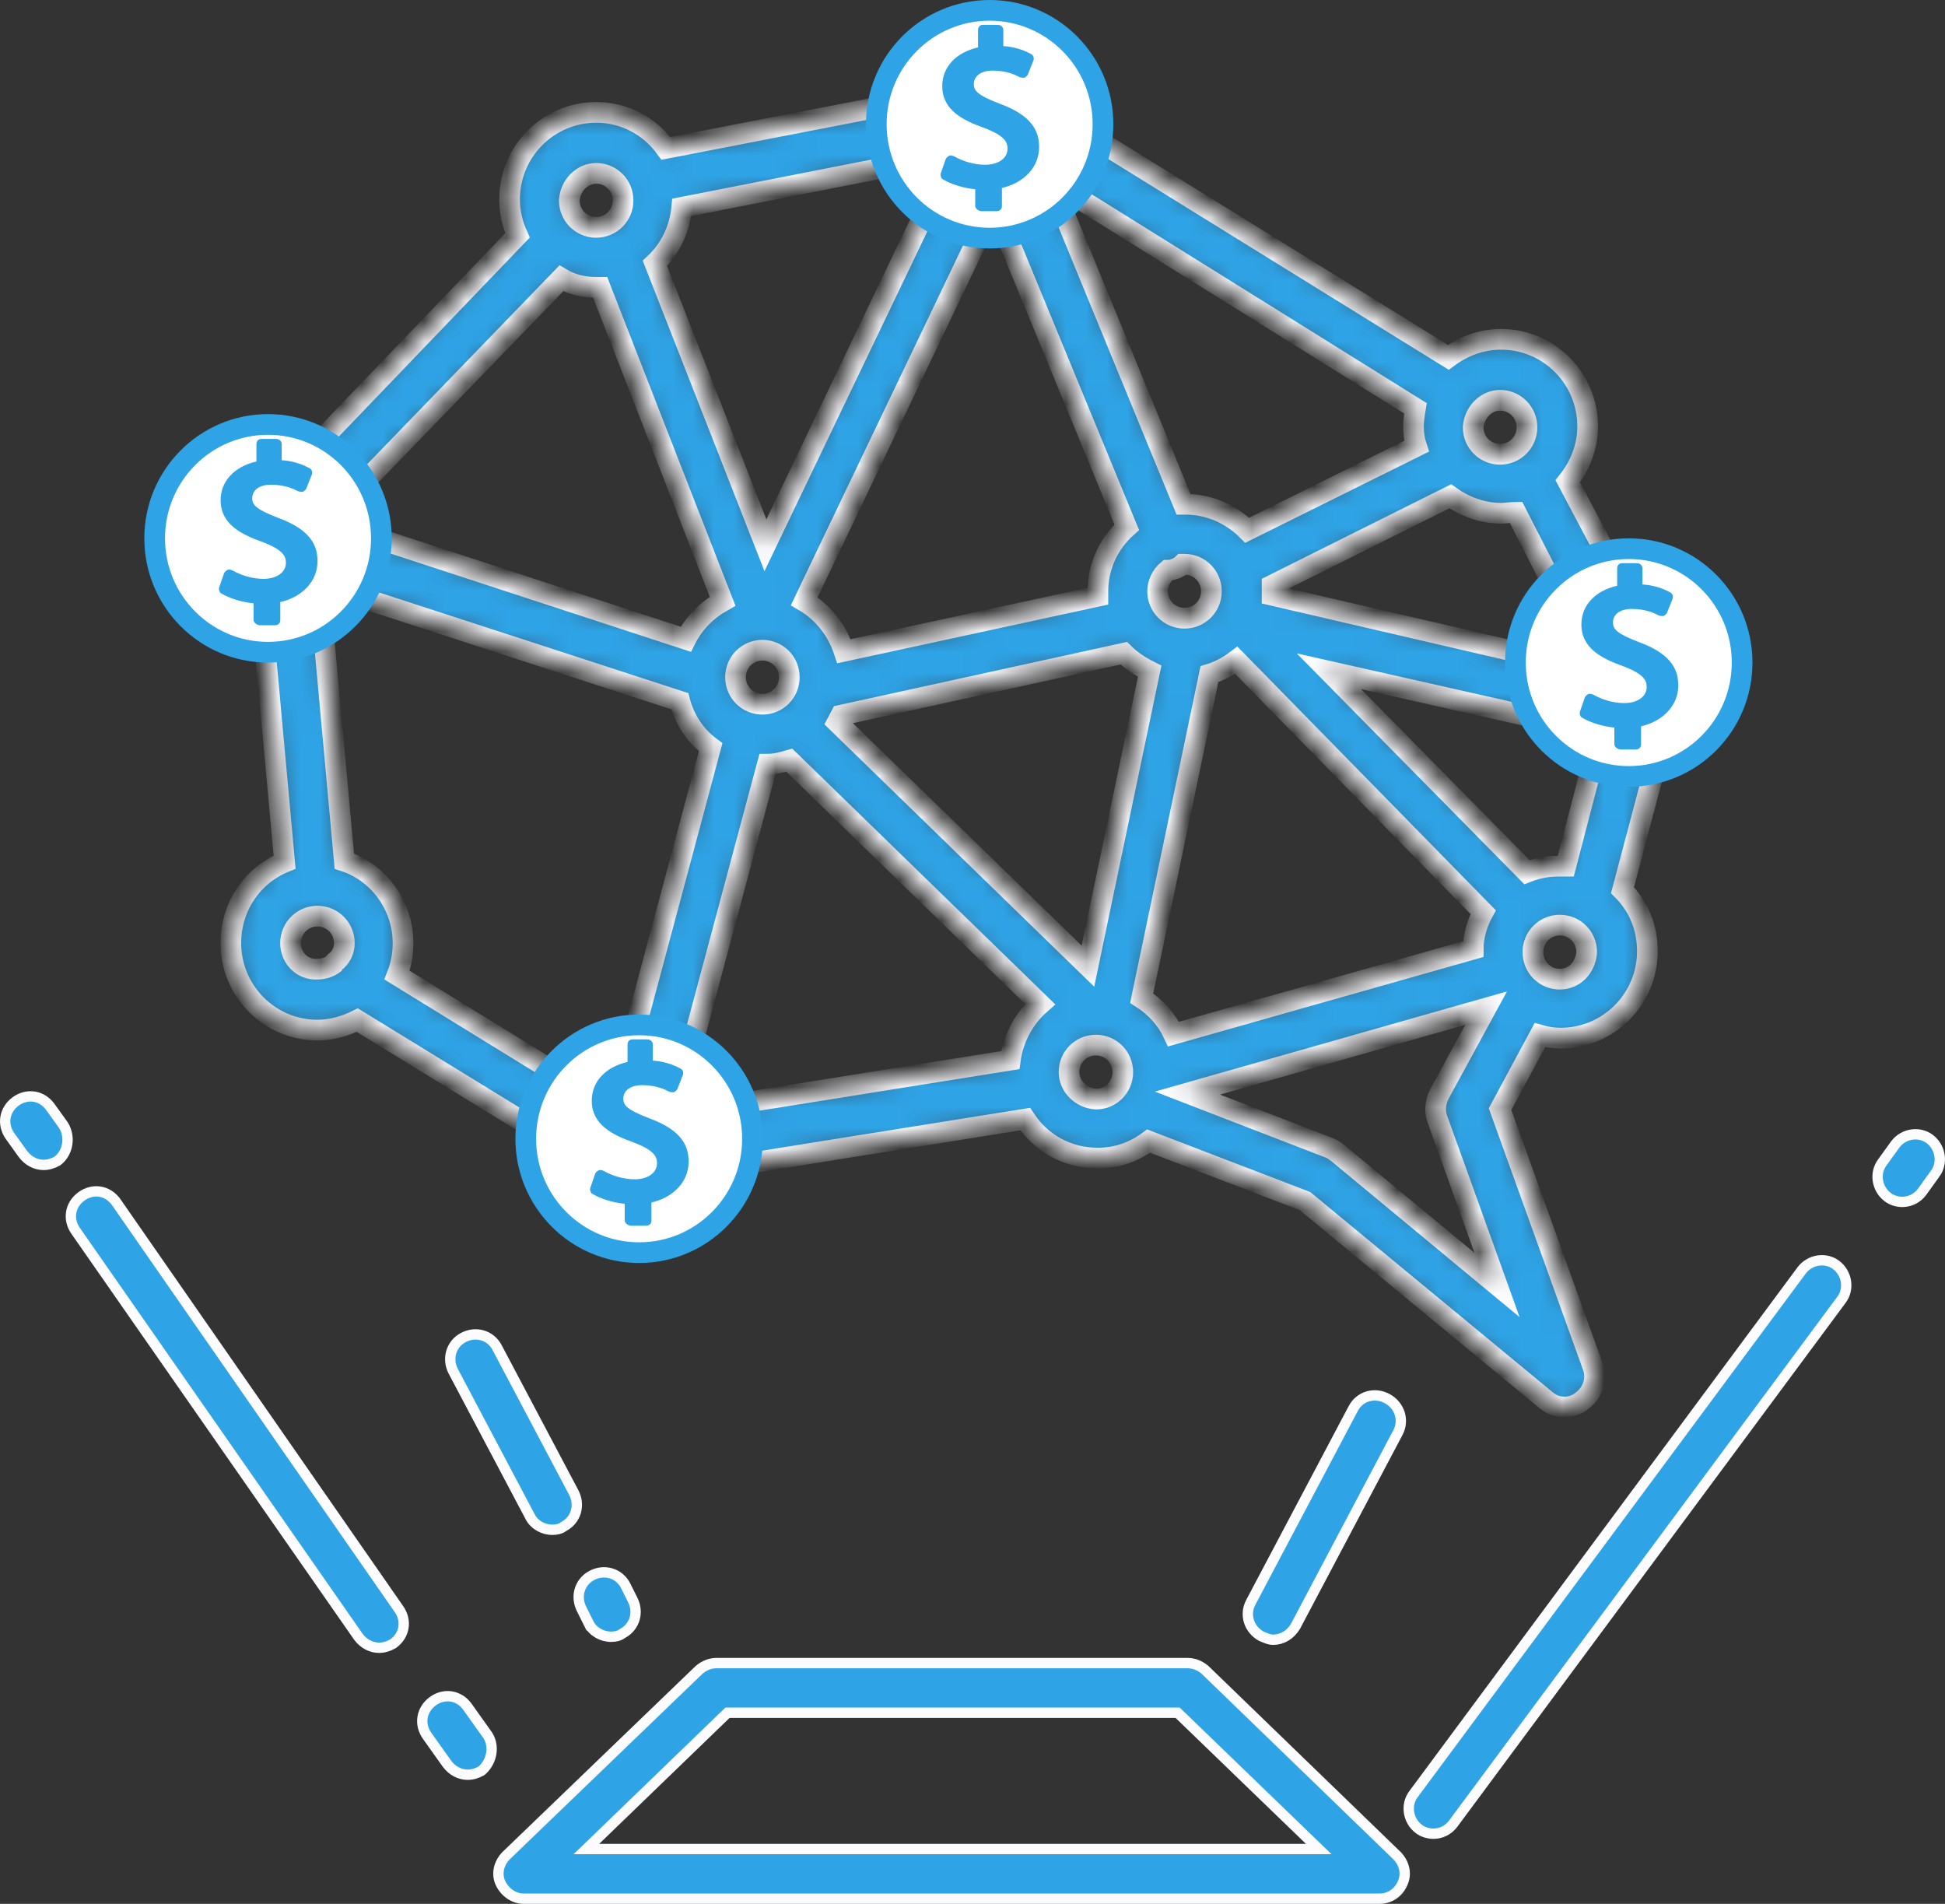 <svg width="94" height="92" viewBox="0 0 94 92" fill="none" xmlns="http://www.w3.org/2000/svg">
<rect x="0" y="0" width="94" height="92" fill="#333333" stroke="none"/>
<mask id="path-1-inside-1" fill="white">
<path d="M12.696 30.068L13.754 41.663C12.215 42.291 11.156 43.788 11.156 45.575C11.156 47.894 13.033 49.778 15.342 49.778C16.015 49.778 16.689 49.585 17.266 49.295L26.792 55.141C27.177 57.025 28.861 58.474 30.881 58.474C32.373 58.474 33.672 57.701 34.442 56.493L49.548 54.078C50.318 55.237 51.569 55.962 53.06 55.962C53.974 55.962 54.792 55.672 55.514 55.141L63.067 58.039L74.71 67.653C74.998 67.894 75.287 67.991 75.624 67.991C75.912 67.991 76.201 67.894 76.442 67.701C76.971 67.314 77.212 66.638 76.971 66.01L72.497 53.595L74.421 50.02C74.758 50.117 75.095 50.165 75.431 50.165C77.741 50.165 79.617 48.281 79.617 45.962C79.617 44.803 79.184 43.788 78.414 43.015L80.05 36.832C81.782 36.3 83.081 34.706 83.081 32.822C83.081 30.503 81.205 28.619 78.895 28.619C78.799 28.619 78.703 28.619 78.607 28.619L75.768 23.257C76.346 22.532 76.73 21.614 76.73 20.6C76.73 18.281 74.854 16.397 72.545 16.397C71.583 16.397 70.717 16.735 69.995 17.267L51.809 6.011C51.713 3.789 49.885 2.001 47.624 2.001C45.748 2.001 44.16 3.257 43.631 4.948L32.181 7.17C31.411 6.107 30.208 5.431 28.813 5.431C26.503 5.431 24.627 7.315 24.627 9.634C24.627 10.262 24.771 10.842 25.012 11.373L14.813 22.001C14.572 21.953 14.284 21.904 14.043 21.904C11.734 21.904 9.857 23.788 9.857 26.107C9.857 27.943 11.012 29.537 12.696 30.068ZM28.813 13.885C28.861 13.885 28.909 13.885 29.005 13.885L34.923 29.054C34.153 29.489 33.528 30.117 33.143 30.89L18.229 26.011C18.229 25.093 17.892 24.223 17.363 23.547L27.129 13.45C27.61 13.74 28.187 13.885 28.813 13.885ZM68.456 21.566L60.277 25.624C59.507 24.851 58.449 24.368 57.294 24.368C57.246 24.368 57.246 24.368 57.198 24.368L50.847 8.909C50.847 8.861 50.895 8.861 50.895 8.813L68.407 19.73C68.359 20.02 68.311 20.31 68.311 20.6C68.311 20.938 68.359 21.276 68.456 21.566ZM75.143 34.899C75.576 35.672 76.249 36.3 77.019 36.687L75.672 41.856C75.576 41.856 75.48 41.856 75.335 41.856C74.806 41.856 74.277 41.952 73.796 42.146L64.222 32.435L75.143 34.899ZM71.679 44.078C71.39 44.609 71.198 45.237 71.198 45.865L56.717 49.972C56.38 49.247 55.851 48.667 55.177 48.233L58.449 32.581C58.93 32.435 59.363 32.194 59.748 31.904L71.679 44.078ZM48.827 51.228L34.923 53.45C34.73 52.435 34.153 51.517 33.335 50.938L37.088 36.928C37.473 36.928 37.809 36.832 38.146 36.735L50.27 48.522C49.5 49.199 48.971 50.165 48.827 51.228ZM27.273 52.097L19.191 47.121C19.383 46.638 19.479 46.107 19.479 45.575C19.479 43.74 18.277 42.146 16.641 41.614L15.582 30.02C16.256 29.779 16.785 29.344 17.266 28.812L32.854 33.885C33.095 34.803 33.624 35.576 34.345 36.107L30.593 50.117C29.198 50.213 27.995 50.986 27.273 52.097ZM54.311 31.566C54.648 31.904 55.081 32.194 55.562 32.435L52.579 46.687L40.455 34.899C40.504 34.803 40.6 34.658 40.648 34.561L54.311 31.566ZM56.861 27.46C56.957 27.411 57.053 27.363 57.15 27.267C57.198 27.267 57.198 27.267 57.246 27.267C57.968 27.267 58.545 27.846 58.545 28.571C58.545 29.296 57.968 29.875 57.246 29.875C56.524 29.875 55.947 29.296 55.947 28.571C55.947 28.184 56.139 27.798 56.428 27.556C56.62 27.556 56.717 27.508 56.861 27.46ZM36.847 34.03C36.126 34.03 35.548 33.45 35.548 32.725C35.548 32.001 36.126 31.421 36.847 31.421C37.569 31.421 38.146 32.001 38.146 32.725C38.146 33.45 37.569 34.03 36.847 34.03ZM54.455 25.479C53.59 26.252 53.06 27.363 53.06 28.571C53.06 28.668 53.06 28.764 53.06 28.812L40.792 31.469C40.455 30.455 39.782 29.585 38.868 29.054L47.816 10.358C47.961 10.358 48.105 10.358 48.201 10.31L54.455 25.479ZM45.074 9.489L36.992 26.349L31.651 12.726C32.373 12.049 32.854 11.083 32.95 10.02L43.775 7.895C44.112 8.523 44.545 9.102 45.074 9.489ZM14.043 45.575C14.043 44.851 14.62 44.271 15.342 44.271C16.064 44.271 16.641 44.851 16.641 45.575C16.641 45.914 16.497 46.203 16.304 46.397C16.208 46.445 16.16 46.493 16.112 46.59C15.919 46.735 15.631 46.831 15.342 46.831C14.62 46.88 14.043 46.3 14.043 45.575ZM30.833 55.575C30.112 55.575 29.534 54.996 29.534 54.271C29.534 53.546 30.112 52.967 30.833 52.967C31.555 52.967 32.132 53.546 32.132 54.271C32.132 54.996 31.555 55.575 30.833 55.575ZM51.665 51.807C51.665 51.083 52.242 50.503 52.964 50.503C53.686 50.503 54.263 51.083 54.263 51.807C54.263 52.532 53.686 53.112 52.964 53.112C52.242 53.063 51.665 52.484 51.665 51.807ZM64.655 55.72C64.51 55.624 64.414 55.527 64.27 55.479L57.39 52.822L71.823 48.716L69.562 52.87C69.37 53.257 69.321 53.691 69.466 54.078L72.352 62.097L64.655 55.72ZM75.383 47.315C74.662 47.315 74.084 46.735 74.084 46.01C74.084 45.286 74.662 44.706 75.383 44.706C76.105 44.706 76.682 45.286 76.682 46.01C76.634 46.735 76.105 47.315 75.383 47.315ZM80.098 32.919C80.098 33.643 79.521 34.223 78.799 34.223C78.078 34.223 77.5 33.643 77.5 32.919C77.5 32.194 78.078 31.614 78.799 31.614C79.521 31.614 80.098 32.194 80.098 32.919ZM74.806 31.856L61.48 28.764C61.48 28.716 61.48 28.668 61.48 28.571C61.48 28.474 61.48 28.378 61.48 28.281L70.091 23.982C70.765 24.465 71.631 24.803 72.545 24.803C72.785 24.803 73.026 24.755 73.266 24.755L75.912 29.924C75.335 30.455 74.998 31.083 74.806 31.856ZM72.497 19.344C73.218 19.344 73.796 19.924 73.796 20.648C73.796 21.373 73.218 21.953 72.497 21.953C71.775 21.953 71.198 21.373 71.198 20.648C71.246 19.924 71.823 19.344 72.497 19.344ZM47.624 4.9C48.346 4.9 48.923 5.479 48.923 6.204C48.923 6.639 48.73 7.025 48.394 7.218C48.346 7.267 48.297 7.267 48.249 7.315C48.057 7.412 47.864 7.46 47.672 7.46C46.95 7.46 46.373 6.88 46.373 6.156C46.373 5.479 46.95 4.9 47.624 4.9ZM28.813 8.378C29.534 8.378 30.112 8.958 30.112 9.682C30.112 10.407 29.534 10.986 28.813 10.986C28.091 10.986 27.514 10.407 27.514 9.682C27.562 8.958 28.139 8.378 28.813 8.378ZM14.043 24.851C14.765 24.851 15.342 25.431 15.342 26.155C15.342 26.88 14.765 27.46 14.043 27.46C13.321 27.46 12.744 26.88 12.744 26.155C12.744 25.383 13.321 24.851 14.043 24.851Z"/>
</mask>
<path d="M12.696 30.068L13.754 41.663C12.215 42.291 11.156 43.788 11.156 45.575C11.156 47.894 13.033 49.778 15.342 49.778C16.015 49.778 16.689 49.585 17.266 49.295L26.792 55.141C27.177 57.025 28.861 58.474 30.881 58.474C32.373 58.474 33.672 57.701 34.442 56.493L49.548 54.078C50.318 55.237 51.569 55.962 53.06 55.962C53.974 55.962 54.792 55.672 55.514 55.141L63.067 58.039L74.71 67.653C74.998 67.894 75.287 67.991 75.624 67.991C75.912 67.991 76.201 67.894 76.442 67.701C76.971 67.314 77.212 66.638 76.971 66.01L72.497 53.595L74.421 50.02C74.758 50.117 75.095 50.165 75.431 50.165C77.741 50.165 79.617 48.281 79.617 45.962C79.617 44.803 79.184 43.788 78.414 43.015L80.05 36.832C81.782 36.3 83.081 34.706 83.081 32.822C83.081 30.503 81.205 28.619 78.895 28.619C78.799 28.619 78.703 28.619 78.607 28.619L75.768 23.257C76.346 22.532 76.73 21.614 76.73 20.6C76.73 18.281 74.854 16.397 72.545 16.397C71.583 16.397 70.717 16.735 69.995 17.267L51.809 6.011C51.713 3.789 49.885 2.001 47.624 2.001C45.748 2.001 44.16 3.257 43.631 4.948L32.181 7.17C31.411 6.107 30.208 5.431 28.813 5.431C26.503 5.431 24.627 7.315 24.627 9.634C24.627 10.262 24.771 10.842 25.012 11.373L14.813 22.001C14.572 21.953 14.284 21.904 14.043 21.904C11.734 21.904 9.857 23.788 9.857 26.107C9.857 27.943 11.012 29.537 12.696 30.068ZM28.813 13.885C28.861 13.885 28.909 13.885 29.005 13.885L34.923 29.054C34.153 29.489 33.528 30.117 33.143 30.89L18.229 26.011C18.229 25.093 17.892 24.223 17.363 23.547L27.129 13.45C27.61 13.74 28.187 13.885 28.813 13.885ZM68.456 21.566L60.277 25.624C59.507 24.851 58.449 24.368 57.294 24.368C57.246 24.368 57.246 24.368 57.198 24.368L50.847 8.909C50.847 8.861 50.895 8.861 50.895 8.813L68.407 19.73C68.359 20.02 68.311 20.31 68.311 20.6C68.311 20.938 68.359 21.276 68.456 21.566ZM75.143 34.899C75.576 35.672 76.249 36.3 77.019 36.687L75.672 41.856C75.576 41.856 75.48 41.856 75.335 41.856C74.806 41.856 74.277 41.952 73.796 42.146L64.222 32.435L75.143 34.899ZM71.679 44.078C71.39 44.609 71.198 45.237 71.198 45.865L56.717 49.972C56.38 49.247 55.851 48.667 55.177 48.233L58.449 32.581C58.93 32.435 59.363 32.194 59.748 31.904L71.679 44.078ZM48.827 51.228L34.923 53.45C34.73 52.435 34.153 51.517 33.335 50.938L37.088 36.928C37.473 36.928 37.809 36.832 38.146 36.735L50.27 48.522C49.5 49.199 48.971 50.165 48.827 51.228ZM27.273 52.097L19.191 47.121C19.383 46.638 19.479 46.107 19.479 45.575C19.479 43.74 18.277 42.146 16.641 41.614L15.582 30.02C16.256 29.779 16.785 29.344 17.266 28.812L32.854 33.885C33.095 34.803 33.624 35.576 34.345 36.107L30.593 50.117C29.198 50.213 27.995 50.986 27.273 52.097ZM54.311 31.566C54.648 31.904 55.081 32.194 55.562 32.435L52.579 46.687L40.455 34.899C40.504 34.803 40.6 34.658 40.648 34.561L54.311 31.566ZM56.861 27.46C56.957 27.411 57.053 27.363 57.15 27.267C57.198 27.267 57.198 27.267 57.246 27.267C57.968 27.267 58.545 27.846 58.545 28.571C58.545 29.296 57.968 29.875 57.246 29.875C56.524 29.875 55.947 29.296 55.947 28.571C55.947 28.184 56.139 27.798 56.428 27.556C56.62 27.556 56.717 27.508 56.861 27.46ZM36.847 34.03C36.126 34.03 35.548 33.45 35.548 32.725C35.548 32.001 36.126 31.421 36.847 31.421C37.569 31.421 38.146 32.001 38.146 32.725C38.146 33.45 37.569 34.03 36.847 34.03ZM54.455 25.479C53.59 26.252 53.06 27.363 53.06 28.571C53.06 28.668 53.06 28.764 53.06 28.812L40.792 31.469C40.455 30.455 39.782 29.585 38.868 29.054L47.816 10.358C47.961 10.358 48.105 10.358 48.201 10.31L54.455 25.479ZM45.074 9.489L36.992 26.349L31.651 12.726C32.373 12.049 32.854 11.083 32.95 10.02L43.775 7.895C44.112 8.523 44.545 9.102 45.074 9.489ZM14.043 45.575C14.043 44.851 14.62 44.271 15.342 44.271C16.064 44.271 16.641 44.851 16.641 45.575C16.641 45.914 16.497 46.203 16.304 46.397C16.208 46.445 16.16 46.493 16.112 46.59C15.919 46.735 15.631 46.831 15.342 46.831C14.62 46.88 14.043 46.3 14.043 45.575ZM30.833 55.575C30.112 55.575 29.534 54.996 29.534 54.271C29.534 53.546 30.112 52.967 30.833 52.967C31.555 52.967 32.132 53.546 32.132 54.271C32.132 54.996 31.555 55.575 30.833 55.575ZM51.665 51.807C51.665 51.083 52.242 50.503 52.964 50.503C53.686 50.503 54.263 51.083 54.263 51.807C54.263 52.532 53.686 53.112 52.964 53.112C52.242 53.063 51.665 52.484 51.665 51.807ZM64.655 55.72C64.51 55.624 64.414 55.527 64.27 55.479L57.39 52.822L71.823 48.716L69.562 52.87C69.37 53.257 69.321 53.691 69.466 54.078L72.352 62.097L64.655 55.72ZM75.383 47.315C74.662 47.315 74.084 46.735 74.084 46.01C74.084 45.286 74.662 44.706 75.383 44.706C76.105 44.706 76.682 45.286 76.682 46.01C76.634 46.735 76.105 47.315 75.383 47.315ZM80.098 32.919C80.098 33.643 79.521 34.223 78.799 34.223C78.078 34.223 77.5 33.643 77.5 32.919C77.5 32.194 78.078 31.614 78.799 31.614C79.521 31.614 80.098 32.194 80.098 32.919ZM74.806 31.856L61.48 28.764C61.48 28.716 61.48 28.668 61.48 28.571C61.48 28.474 61.48 28.378 61.48 28.281L70.091 23.982C70.765 24.465 71.631 24.803 72.545 24.803C72.785 24.803 73.026 24.755 73.266 24.755L75.912 29.924C75.335 30.455 74.998 31.083 74.806 31.856ZM72.497 19.344C73.218 19.344 73.796 19.924 73.796 20.648C73.796 21.373 73.218 21.953 72.497 21.953C71.775 21.953 71.198 21.373 71.198 20.648C71.246 19.924 71.823 19.344 72.497 19.344ZM47.624 4.9C48.346 4.9 48.923 5.479 48.923 6.204C48.923 6.639 48.73 7.025 48.394 7.218C48.346 7.267 48.297 7.267 48.249 7.315C48.057 7.412 47.864 7.46 47.672 7.46C46.95 7.46 46.373 6.88 46.373 6.156C46.373 5.479 46.95 4.9 47.624 4.9ZM28.813 8.378C29.534 8.378 30.112 8.958 30.112 9.682C30.112 10.407 29.534 10.986 28.813 10.986C28.091 10.986 27.514 10.407 27.514 9.682C27.562 8.958 28.139 8.378 28.813 8.378ZM14.043 24.851C14.765 24.851 15.342 25.431 15.342 26.155C15.342 26.88 14.765 27.46 14.043 27.46C13.321 27.46 12.744 26.88 12.744 26.155C12.744 25.383 13.321 24.851 14.043 24.851Z" fill="#2EA3E6" stroke="#FCFCFF" mask="url(#path-1-inside-1)"/>
<path d="M36.367 55.029C36.367 58.07 33.912 60.532 30.889 60.532C27.865 60.532 25.41 58.07 25.41 55.029C25.41 51.988 27.865 49.526 30.889 49.526C33.912 49.526 36.367 51.988 36.367 55.029Z" fill="white" stroke="#2EA3E6"/>
<path d="M31.482 58.981V58.109C32.567 57.859 33.28 57.081 33.28 56.146C33.28 55.492 33.076 54.65 31.346 54.027C30.295 53.622 30.125 53.404 30.125 53.092C30.125 52.781 30.363 52.438 31.041 52.438C31.719 52.438 32.16 52.656 32.33 52.749C32.398 52.781 32.5 52.781 32.567 52.781C32.635 52.749 32.703 52.687 32.737 52.625L33.008 51.939C33.042 51.815 33.008 51.69 32.873 51.628C32.466 51.41 32.025 51.285 31.55 51.254V50.475C31.55 50.319 31.414 50.226 31.278 50.226H30.566C30.43 50.226 30.329 50.319 30.329 50.475V51.316C29.243 51.566 28.599 52.282 28.599 53.186C28.599 54.339 29.582 54.837 30.634 55.211C31.618 55.585 31.753 55.897 31.753 56.208C31.753 56.675 31.312 56.987 30.668 56.987C30.159 56.987 29.616 56.831 29.175 56.582C29.108 56.551 29.006 56.52 28.938 56.551C28.87 56.582 28.802 56.644 28.768 56.707L28.531 57.392C28.497 57.486 28.531 57.61 28.599 57.672C29.006 57.922 29.582 58.109 30.193 58.171V58.981C30.193 59.106 30.363 59.23 30.498 59.23H31.211C31.38 59.23 31.482 59.137 31.482 58.981Z" fill="#2EA3E6"/>
<path d="M53.307 6.003C53.307 9.044 50.852 11.506 47.828 11.506C44.804 11.506 42.35 9.044 42.35 6.003C42.35 2.962 44.804 0.5 47.828 0.5C50.852 0.5 53.307 2.962 53.307 6.003Z" fill="white" stroke="#2EA3E6"/>
<path d="M48.421 9.955V9.083C49.507 8.834 50.219 8.055 50.219 7.12C50.219 6.466 50.016 5.624 48.286 5.001C47.234 4.596 47.065 4.378 47.065 4.067C47.065 3.755 47.302 3.412 47.98 3.412C48.659 3.412 49.1 3.63 49.269 3.724C49.337 3.755 49.439 3.755 49.507 3.755C49.575 3.724 49.643 3.661 49.676 3.599L49.948 2.914C49.982 2.789 49.948 2.664 49.812 2.602C49.405 2.384 48.964 2.259 48.489 2.228V1.449C48.489 1.293 48.354 1.2 48.218 1.2H47.506C47.37 1.2 47.268 1.293 47.268 1.449V2.29C46.183 2.54 45.538 3.256 45.538 4.16C45.538 5.313 46.522 5.811 47.573 6.185C48.557 6.559 48.693 6.871 48.693 7.182C48.693 7.65 48.252 7.961 47.607 7.961C47.099 7.961 46.556 7.806 46.115 7.556C46.047 7.525 45.945 7.494 45.877 7.525C45.809 7.556 45.742 7.619 45.708 7.681L45.47 8.366C45.436 8.46 45.47 8.584 45.538 8.647C45.945 8.896 46.522 9.083 47.132 9.145V9.955C47.132 10.08 47.302 10.205 47.438 10.205H48.15C48.32 10.205 48.421 10.111 48.421 9.955Z" fill="#2EA3E6"/>
<path d="M18.432 26.014C18.432 29.055 15.977 31.517 12.953 31.517C9.929 31.517 7.475 29.055 7.475 26.014C7.475 22.972 9.929 20.511 12.953 20.511C15.977 20.511 18.432 22.972 18.432 26.014Z" fill="white" stroke="#2EA3E6"/>
<path d="M13.546 29.966V29.093C14.632 28.844 15.344 28.065 15.344 27.131C15.344 26.476 15.141 25.635 13.411 25.012C12.359 24.607 12.19 24.389 12.19 24.077C12.19 23.765 12.427 23.423 13.105 23.423C13.784 23.423 14.225 23.641 14.394 23.734C14.462 23.765 14.564 23.765 14.632 23.765C14.7 23.734 14.768 23.672 14.802 23.61L15.073 22.924C15.107 22.799 15.073 22.675 14.937 22.613C14.53 22.395 14.089 22.27 13.614 22.239V21.46C13.614 21.304 13.479 21.21 13.343 21.21H12.631C12.495 21.21 12.393 21.304 12.393 21.46V22.301C11.308 22.55 10.663 23.267 10.663 24.171C10.663 25.323 11.647 25.822 12.698 26.196C13.682 26.57 13.818 26.881 13.818 27.193C13.818 27.66 13.377 27.972 12.732 27.972C12.223 27.972 11.681 27.816 11.24 27.567C11.172 27.536 11.07 27.504 11.002 27.536C10.934 27.567 10.867 27.629 10.833 27.691L10.595 28.377C10.561 28.47 10.595 28.595 10.663 28.657C11.07 28.907 11.647 29.093 12.257 29.156V29.966C12.257 30.09 12.427 30.215 12.563 30.215H13.275C13.445 30.215 13.546 30.122 13.546 29.966Z" fill="#2EA3E6"/>
<path d="M84.195 32.017C84.195 35.058 81.74 37.52 78.717 37.52C75.693 37.52 73.238 35.058 73.238 32.017C73.238 28.976 75.693 26.514 78.717 26.514C81.74 26.514 84.195 28.976 84.195 32.017Z" fill="white" stroke="#2EA3E6"/>
<path d="M79.31 35.969V35.097C80.395 34.847 81.108 34.068 81.108 33.134C81.108 32.479 80.904 31.638 79.174 31.015C78.123 30.61 77.953 30.392 77.953 30.08C77.953 29.769 78.191 29.426 78.869 29.426C79.547 29.426 79.989 29.644 80.158 29.737C80.226 29.769 80.328 29.769 80.395 29.769C80.463 29.737 80.531 29.675 80.565 29.613L80.837 28.927C80.87 28.803 80.837 28.678 80.701 28.616C80.294 28.398 79.853 28.273 79.378 28.242V27.463C79.378 27.307 79.242 27.214 79.107 27.214H78.394C78.259 27.214 78.157 27.307 78.157 27.463V28.304C77.071 28.553 76.427 29.27 76.427 30.174C76.427 31.326 77.41 31.825 78.462 32.199C79.446 32.573 79.582 32.884 79.582 33.196C79.582 33.663 79.141 33.975 78.496 33.975C77.987 33.975 77.445 33.819 77.004 33.57C76.936 33.539 76.834 33.508 76.766 33.539C76.698 33.57 76.63 33.632 76.597 33.694L76.359 34.38C76.325 34.474 76.359 34.598 76.427 34.66C76.834 34.91 77.41 35.097 78.021 35.159V35.969C78.021 36.094 78.191 36.218 78.326 36.218H79.039C79.208 36.218 79.31 36.125 79.31 35.969Z" fill="#2EA3E6"/>
<path d="M67.795 90.979L67.795 90.979L67.792 90.986C67.59 91.473 67.151 91.75 66.675 91.75H25.301C24.835 91.75 24.387 91.434 24.181 90.979C23.99 90.555 24.098 90.037 24.466 89.666L33.791 80.689C34.041 80.482 34.32 80.366 34.634 80.366H57.39C57.704 80.366 57.984 80.482 58.233 80.689L67.509 89.664C67.509 89.665 67.51 89.665 67.51 89.666C67.879 90.037 67.987 90.555 67.795 90.979ZM28.784 88.922L28.338 89.352H28.957H63.115H63.734L63.289 88.922L56.987 82.835L56.914 82.765H56.813H35.26H35.159L35.086 82.835L28.784 88.922Z" fill="#2EA3E6" stroke="#FCFCFF" stroke-width="0.5"/>
<path d="M22.595 82.483L23.556 83.834C23.905 84.342 23.801 85.107 23.278 85.565C23.072 85.685 22.835 85.76 22.606 85.76C22.214 85.76 21.853 85.564 21.606 85.234L20.645 83.884C20.244 83.32 20.363 82.606 20.924 82.203C21.485 81.801 22.194 81.92 22.595 82.483Z" fill="#2EA3E6" stroke="#FCFCFF" stroke-width="0.5"/>
<path d="M3.664 59.49L3.664 59.49L3.663 59.489C3.261 58.924 3.38 58.21 3.942 57.808C4.502 57.406 5.211 57.524 5.612 58.086C5.612 58.087 5.612 58.087 5.613 58.087L19.274 77.747L19.276 77.749C19.675 78.311 19.56 79.02 19.005 79.424C18.798 79.547 18.557 79.625 18.325 79.625C17.933 79.625 17.572 79.429 17.325 79.1L3.664 59.49Z" fill="#2EA3E6" stroke="#FCFCFF" stroke-width="0.5"/>
<path d="M2.437 53.498L2.437 53.498L2.438 53.499L3.059 54.363C3.418 54.93 3.295 55.692 2.788 56.093C2.581 56.215 2.342 56.292 2.111 56.292C1.719 56.292 1.357 56.095 1.11 55.766L0.487 54.899C0.487 54.899 0.487 54.899 0.487 54.899C0.086 54.334 0.205 53.621 0.766 53.218C1.327 52.816 2.036 52.934 2.437 53.498Z" fill="#2EA3E6" stroke="#FCFCFF" stroke-width="0.5"/>
<path d="M90.977 56.162L90.977 56.162L90.981 56.156L91.605 55.29C92.007 54.767 92.763 54.656 93.272 55.048C93.794 55.452 93.908 56.215 93.515 56.728L93.515 56.727L93.51 56.734L92.886 57.601C92.647 57.92 92.291 58.079 91.933 58.079C91.691 58.079 91.413 57.996 91.224 57.844L91.224 57.844L91.22 57.841C90.698 57.438 90.584 56.675 90.977 56.162Z" fill="#2EA3E6" stroke="#FCFCFF" stroke-width="0.5"/>
<path d="M68.317 86.693L68.317 86.693L68.319 86.69L87.081 61.378C87.483 60.855 88.24 60.742 88.749 61.135C89.272 61.539 89.385 62.302 88.992 62.815L88.992 62.815L88.99 62.818L70.227 88.131C70.227 88.131 70.227 88.131 70.227 88.131C69.988 88.451 69.631 88.61 69.273 88.61C69.031 88.61 68.752 88.527 68.564 88.375L68.564 88.375L68.56 88.372C68.037 87.969 67.924 87.206 68.317 86.693Z" fill="#2EA3E6" stroke="#FCFCFF" stroke-width="0.5"/>
<path d="M30.09 78.93L30.073 78.939L30.058 78.95C29.925 79.05 29.746 79.093 29.535 79.093C29.089 79.093 28.653 78.847 28.459 78.459L28.236 78.57L28.459 78.459L28.123 77.782L28.123 77.782L28.12 77.777C27.796 77.167 28.001 76.452 28.594 76.134C29.199 75.81 29.909 76.013 30.226 76.608L30.562 77.281L30.562 77.281L30.565 77.287C30.889 77.896 30.684 78.612 30.09 78.93Z" fill="#2EA3E6" stroke="#FCFCFF" stroke-width="0.5"/>
<path d="M21.913 66.279L21.913 66.279C21.589 65.669 21.794 64.954 22.387 64.636C22.992 64.312 23.704 64.516 24.021 65.112C24.021 65.113 24.021 65.113 24.021 65.113L27.725 72.117L27.725 72.118C28.049 72.727 27.845 73.443 27.251 73.76L27.234 73.77L27.218 73.781C27.086 73.881 26.906 73.924 26.695 73.924C26.25 73.924 25.814 73.678 25.62 73.29L25.62 73.29L25.617 73.284L21.913 66.279Z" fill="#2EA3E6" stroke="#FCFCFF" stroke-width="0.5"/>
<path d="M60.449 77.431L60.449 77.431L65.404 68.06C65.404 68.06 65.404 68.059 65.404 68.059C65.721 67.463 66.432 67.259 67.037 67.583C67.644 67.908 67.877 68.629 67.56 69.226L67.56 69.226L62.608 78.592C62.359 79.004 61.958 79.238 61.527 79.238C61.374 79.238 61.254 79.189 61.058 79.108C61.027 79.096 60.995 79.082 60.96 79.068C60.362 78.741 60.133 78.025 60.449 77.431Z" fill="#2EA3E6" stroke="#FCFCFF" stroke-width="0.5"/>
</svg>

